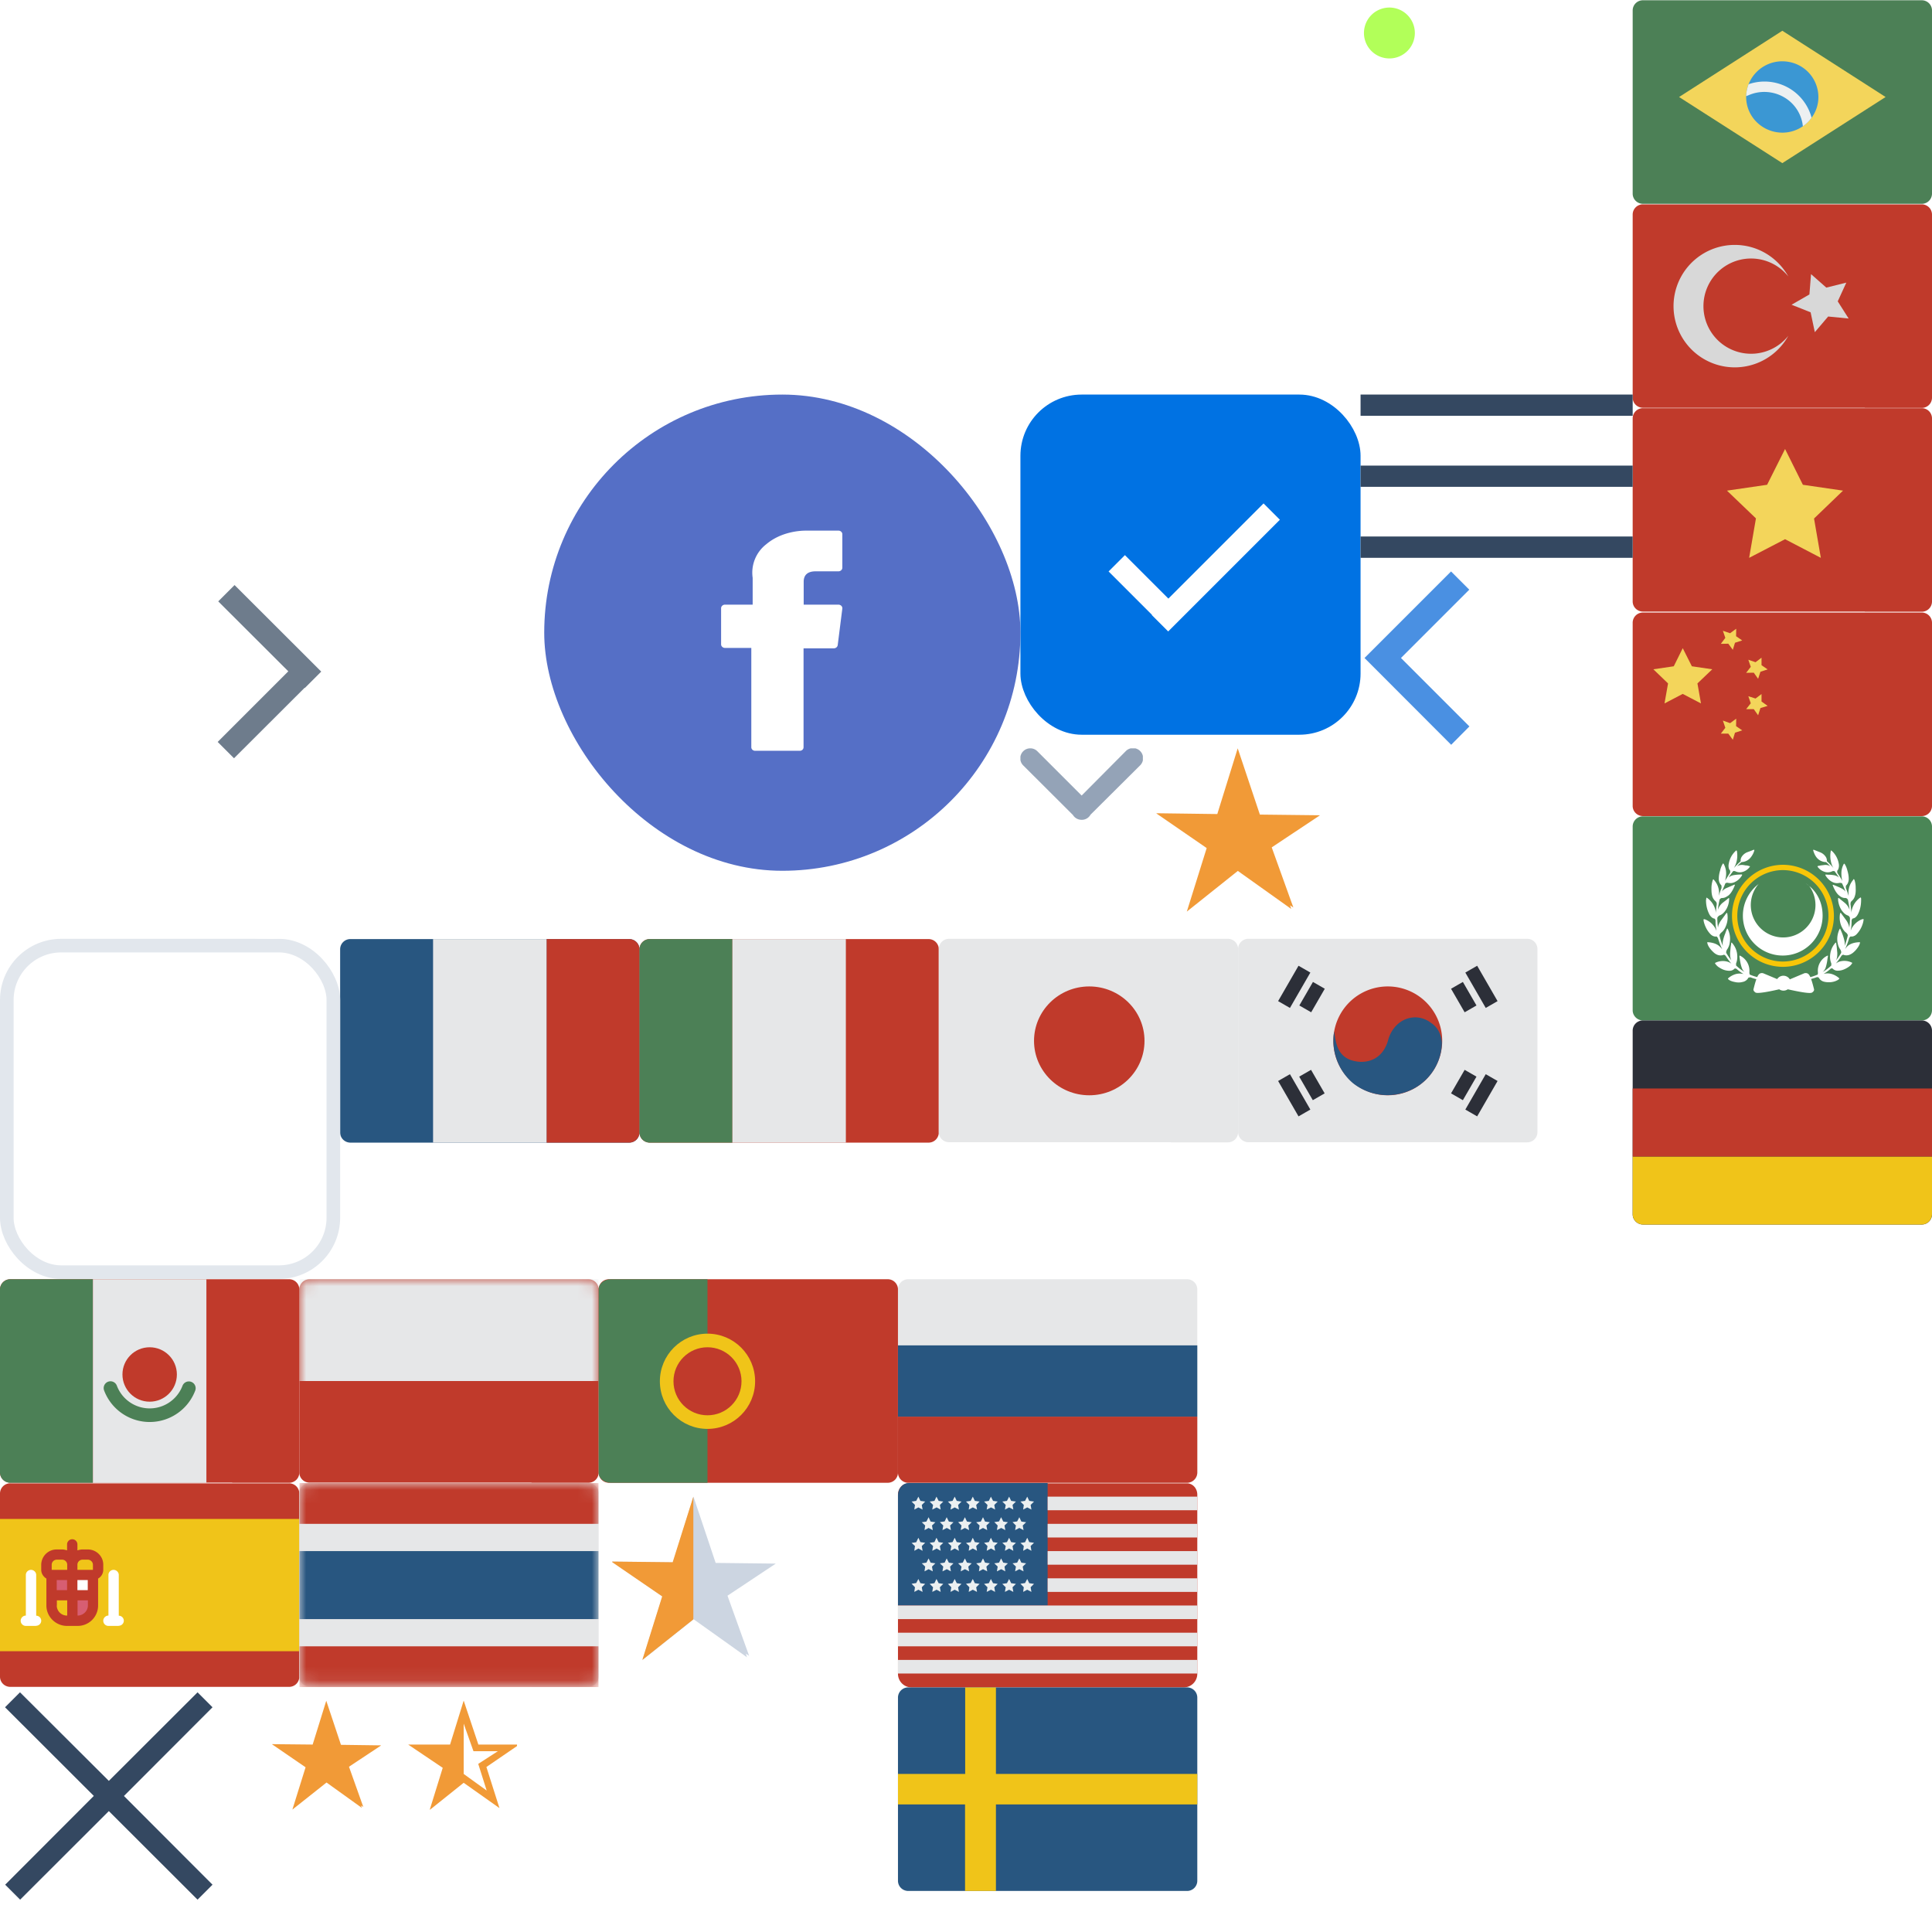 <svg xmlns="http://www.w3.org/2000/svg" xmlns:xlink="http://www.w3.org/1999/xlink" width="142" height="140" preserveAspectRatio="none"><svg id="flags--flag-ar" width="22" height="15" x="120" y="60" viewBox="0 0 22 15"><g fill="none"><path fill="#4A8656" d="M21.24 15a.75.75 0 0 0 .76-.75V.75a.75.75 0 0 0-.76-.75H.76A.75.75 0 0 0 0 .75v13.5c0 .41.34.75.76.75h20.48z"/><path fill="#F7C608" d="M11.04 11.06A3.75 3.75 0 0 1 7.3 7.31a3.75 3.75 0 0 1 3.74-3.75 3.75 3.75 0 0 1 3.75 3.75 3.75 3.75 0 0 1-3.75 3.75zm0-.39a3.36 3.36 0 0 0 3.35-3.36 3.36 3.36 0 0 0-3.35-3.36 3.36 3.36 0 0 0-3.35 3.36 3.36 3.36 0 0 0 3.35 3.36z"/><g fill="#FFF"><path d="M16.96 7.55a.03.03 0 0 0-.02 0h-.03l-.07.02a1.45 1.45 0 0 0-.82.84c.05-.26.06-.35.07-.64v-.13a.5.5 0 0 1 .07-.13.44.44 0 0 0 .23-.1.73.73 0 0 0 .17-.23c.16-.31.23-.66.23-1.03a.92.92 0 0 0 0-.1 2.09 2.09 0 0 1-.01-.06.03.03 0 0 0-.05-.02.5.5 0 0 1-.03.02 1.54 1.54 0 0 0-.63 1.12V7l-.04-.38-.01-.09c-.01-.05-.02-.1 0-.17v-.03a.35.35 0 0 1 .11-.14.72.72 0 0 0 .2-.33c.07-.21.07-.43.06-.59a1.85 1.85 0 0 0-.07-.54 1.02 1.02 0 0 0-.04-.1.03.03 0 0 0-.02-.01.03.03 0 0 0-.03 0l-.04.07a1.43 1.43 0 0 0-.33.96l.01.2a5.59 5.59 0 0 0-.2-.58.04.04 0 0 1 0-.02V5.1l.05-.05.06-.08a.72.72 0 0 0 .1-.38c0-.19-.03-.38-.1-.61a1.57 1.57 0 0 0-.18-.45.44.44 0 0 0-.03-.04l-.02-.01a.03.03 0 0 0-.03.01c-.12.22-.18.45-.18.7 0 .22.03.41.07.56a5.46 5.46 0 0 0-.35-.57h-.01a3.43 3.43 0 0 1-.02-.15V4a1 1 0 0 1 .04-.04.5.5 0 0 0 .05-.1.72.72 0 0 0 .03-.37 1.65 1.65 0 0 0-.5-.94h-.01l-.04-.04a.03.03 0 0 0-.02 0 .03.03 0 0 0-.02.02v.02a1.9 1.9 0 0 0-.01.66c.04.23.1.43.22.6a4.55 4.55 0 0 0-.5-.52.48.48 0 0 0-.09-.33.87.87 0 0 0-.38-.31l-.3-.12-.15-.06c-.05-.02-.07-.02-.08 0v.04c.06.2.14.37.24.5a.9.9 0 0 0 .68.35.04.04 0 0 1 .02 0l.1.08.22.23a.68.68 0 0 0-.4-.1l-.25.03-.07.01-.15.03c-.02 0-.06.01-.07.03a.02.02 0 0 0 0 .03.97.97 0 0 0 .47.36.76.76 0 0 0 .6-.02.2.2 0 0 1 .1-.02h.05l.03.01c.11.15.22.3.32.47a.7.7 0 0 0-.34-.17 2.11 2.11 0 0 0-.4-.04h-.04l-.12-.01h-.07a.03.03 0 0 0-.02 0 .03.03 0 0 0 0 .03.24.24 0 0 0 0 .03c.14.22.3.38.5.48a.75.75 0 0 0 .52.07.29.29 0 0 1 .07 0c.07 0 .12.02.13.04.1.2.18.4.25.6a.81.81 0 0 0-.32-.25c-.13-.07-.27-.12-.4-.18l-.18-.07a.03.03 0 0 0-.04.02c0 .02.2.56.48.77.11.1.26.18.43.18a.2.2 0 0 1 .16.06.06.06 0 0 0 .02.02l.03.04c.05.25.1.5.12.75a1.12 1.12 0 0 0-.36-.52l-.26-.21a3.72 3.72 0 0 1-.12-.1 1.07 1.07 0 0 1-.03-.02L15.14 6a.03.03 0 0 0-.04.02v.16c.04.29.13.53.27.74.1.13.23.29.43.36.05.02.1.05.13.1a.2.2 0 0 1 .04.14c0 .23-.02.45-.05.67a.92.92 0 0 0-.04-.19 1.45 1.45 0 0 0-.21-.4l-.26-.35-.1-.14a.04.04 0 0 0-.02-.01.03.03 0 0 0-.04.01 1.62 1.62 0 0 0 .1.98c.07.14.15.3.3.43.08.05.13.13.16.2v.04c-.06.27-.14.53-.24.77a.98.98 0 0 0-.01-.4 3.56 3.56 0 0 0-.18-.57l-.02-.05-.1-.23a.03.03 0 0 0-.02-.02c-.01 0-.02 0-.03.02v.02l-.02.02c-.13.3-.18.6-.14.91.04.22.09.38.18.51a.5.5 0 0 1 .1.24l-.01.06a4.3 4.3 0 0 1-.38.55c.1-.18.1-.38.1-.55L15 9.62V9.6a15.78 15.78 0 0 1-.04-.26V9.3a.03.03 0 0 0-.02-.02c-.01 0-.04 0-.06.04a1.5 1.5 0 0 0-.35.74c-.05.29-.02.53.07.75a.07.07 0 0 1 0 .02v.12a.04.04 0 0 1-.01.02c-.19.18-.4.34-.62.47a.82.82 0 0 0 .23-.37 3.62 3.62 0 0 0 .11-.53v-.02l.03-.18.01-.07a.03.03 0 0 0 0-.03.03.03 0 0 0-.03 0h-.01a1.23 1.23 0 0 0-.7 1.17.56.56 0 0 1-.01.21.03.03 0 0 1-.01.01 4 4 0 0 1-.58.2.03.03 0 0 0-.02.04l.06.08a.03.03 0 0 0 .03.01c.15-.04.3-.08.45-.14a.05.05 0 0 1 .03 0 .2.2 0 0 1 .1.02h.01a.6.6 0 0 0 .43.32 1.24 1.24 0 0 0 .3.03h.14c.18-.02.34-.06.47-.13a.44.44 0 0 0 .17-.12.03.03 0 0 0 0-.04 1.46 1.46 0 0 0-.43-.27 1.1 1.1 0 0 0-.72-.05c.19-.11.37-.24.54-.4l.11-.01a.5.5 0 0 0 .44.17c.18 0 .36-.06.54-.15.13-.07.27-.15.38-.27a.93.93 0 0 0 .06-.08l.03-.04a.03.03 0 0 0 0-.02.03.03 0 0 0 0-.02 1.25 1.25 0 0 0-.95-.08.9.9 0 0 0-.25.14c.15-.18.29-.37.42-.58v-.01a1.01 1.01 0 0 1 .04-.02l.06-.04h.04a.26.26 0 0 0 .08.03.64.64 0 0 0 .44-.06c.15-.07.26-.18.36-.28.14-.16.24-.3.3-.44a.88.88 0 0 0 .04-.14.03.03 0 0 0-.02-.03h-.01c-.06 0-.59 0-.9.3a1.59 1.59 0 0 0-.17.21c.12-.26.22-.53.3-.8v-.02l.09-.11h.15a.56.56 0 0 0 .32-.18 1.93 1.93 0 0 0 .5-1.02 1.64 1.64 0 0 1 0-.06v-.02z"/><path d="M13 11.7c.09.15.2.48.32.97.04.1-.01.2-.14.28-.12.08-.71 0-1.78-.24a.55.55 0 0 1-.63 0c-1.04.24-1.62.31-1.74.24-.13-.09-.18-.18-.14-.28.12-.5.23-.82.32-.97.09-.15.21-.21.38-.17l1.03.43a.55.55 0 0 1 .93.02l1.07-.45c.17-.04.3.02.38.17z"/><path d="M9.19 11.82a3.33 3.33 0 0 1-.58-.19.03.03 0 0 1-.01-.01.56.56 0 0 1-.02-.2 1.23 1.23 0 0 0-.69-1.18.03.03 0 0 0-.04 0 .03.03 0 0 0 0 .02v.08l.03.18v.02c.03.17.06.35.12.53.04.15.12.28.23.37a3.32 3.32 0 0 1-.62-.47.04.04 0 0 1-.01-.02v-.14c.09-.22.11-.46.07-.75a1.5 1.5 0 0 0-.35-.74c-.02-.03-.04-.04-.06-.04a.03.03 0 0 0-.02.02v.05a15.86 15.86 0 0 1-.04.26l-.04.43c0 .17 0 .37.1.55a4.3 4.3 0 0 1-.38-.55l-.01-.06a.5.5 0 0 1 .1-.24 1.18 1.18 0 0 0 .17-.5c.05-.31 0-.62-.13-.92L7 8.29l-.01-.01a.03.03 0 0 0-.06 0l-.1.24-.01.05c-.07.16-.14.36-.18.56a.98.98 0 0 0-.01.4 5.08 5.08 0 0 1-.25-.77v-.03a.48.48 0 0 1 .16-.21 1.06 1.06 0 0 0 .3-.43 1.62 1.62 0 0 0 .11-.97.03.03 0 0 0-.02-.02.03.03 0 0 0-.02 0 .04.04 0 0 0-.02.01l-.1.13v.01l-.26.35a1.45 1.45 0 0 0-.22.4.92.92 0 0 0-.04.19 5.92 5.92 0 0 1-.05-.67c0-.05 0-.1.05-.14a.27.27 0 0 1 .12-.1c.2-.07.34-.23.43-.36a1.53 1.53 0 0 0 .27-.84v-.06A.03.03 0 0 0 7.06 6l-.02.02-.03.02-.12.1-.26.2a1.12 1.12 0 0 0-.37.53 5.77 5.77 0 0 1 .13-.75c0-.03.01-.04.03-.04a.06.06 0 0 0 .02-.02c.04-.05.1-.06.15-.06.18 0 .32-.1.44-.18.28-.21.48-.75.48-.77a.03.03 0 0 0-.04-.03l-.18.08-.4.17a.81.81 0 0 0-.33.26l.25-.6a.2.2 0 0 1 .14-.05.29.29 0 0 1 .07.01.75.75 0 0 0 .52-.08c.2-.1.36-.25.5-.48a.23.23 0 0 0 0-.02.03.03 0 0 0 0-.03.03.03 0 0 0-.03-.01h-.06l-.13.01h-.04c-.13.01-.26.02-.4.05a.7.7 0 0 0-.33.17 5.02 5.02 0 0 1 .34-.48.26.26 0 0 1 .06 0c.04 0 .07 0 .1.02a.76.76 0 0 0 .6.02.97.97 0 0 0 .47-.37.02.02 0 0 0 0-.02 3.97 3.97 0 0 0-.22-.06 8.95 8.95 0 0 1-.08 0 2.45 2.45 0 0 0-.25-.04.68.68 0 0 0-.4.1 4.02 4.02 0 0 1 .32-.3.04.04 0 0 1 .02-.01.9.9 0 0 0 .68-.36c.1-.13.19-.28.25-.49v-.05c-.02-.01-.04 0-.09.01l-.14.06-.3.11a.87.87 0 0 0-.39.32.48.48 0 0 0-.08.34 4.56 4.56 0 0 0-.5.5c.1-.17.18-.36.22-.59a1.9 1.9 0 0 0 0-.66l-.01-.02a.03.03 0 0 0-.02-.02.03.03 0 0 0-.03 0 2.15 2.15 0 0 1-.03.03l-.01.01a1.65 1.65 0 0 0-.5.94.72.72 0 0 0 .02.37.5.5 0 0 0 .06.1.4.4 0 0 1 .03.04v.01l-.01.15h-.01l-.36.57c.04-.14.08-.33.08-.54a1.45 1.45 0 0 0-.19-.71l-.02-.01a.03.03 0 0 0-.03 0 1.57 1.57 0 0 0-.2.5c-.07.23-.1.42-.1.6a.65.65 0 0 0 .16.47l.04.05v.16a.04.04 0 0 1 0 .02 5.6 5.6 0 0 0-.2.57l.02-.2A1.43 1.43 0 0 0 6 4.7l-.05-.06a.03.03 0 0 0-.02-.01.03.03 0 0 0-.03.02 2.44 2.44 0 0 1-.03.09 1.85 1.85 0 0 0-.08.54c0 .16 0 .38.06.59.06.2.18.31.2.33.06.05.1.1.11.14a.85.85 0 0 0 .01.03c.02.06 0 .11 0 .17a.7.7 0 0 0-.02.1 27.57 27.57 0 0 1-.03.37v.11a1.53 1.53 0 0 0-.67-1.14.03.03 0 0 0-.04.02 2.37 2.37 0 0 1 0 .05l-.02.11c0 .37.08.71.24 1.03.04.08.1.16.17.22a.44.44 0 0 0 .22.11h.01l.02.03a.5.5 0 0 1 .04.1v.13c.01.28.03.38.07.64a1.45 1.45 0 0 0-.82-.84l-.06-.02a2.51 2.51 0 0 1-.03 0 .03.03 0 0 0-.04.02v.06l.02.12c.1.37.26.66.49.9.1.1.2.15.31.17a.58.58 0 0 0 .13 0h.02l.09.12v.01c.09.28.19.55.31.81a1.59 1.59 0 0 0-.18-.2c-.3-.3-.83-.32-.9-.32a.03.03 0 0 0-.02.04l.01.04.03.1c.06.14.15.28.3.44.1.1.2.21.35.28a.64.64 0 0 0 .45.05.26.26 0 0 0 .08-.03h.03a.67.67 0 0 0 .1.07 4.48 4.48 0 0 0 .43.59.9.9 0 0 0-.26-.14 1.25 1.25 0 0 0-.94.08.03.03 0 0 0 0 .04l.02.04.07.08c.1.12.24.2.37.27a1.27 1.27 0 0 0 .58.15.5.5 0 0 0 .4-.17.8.8 0 0 1 .12.02c.17.15.35.28.53.39a1.1 1.1 0 0 0-.71.05c-.15.06-.3.15-.43.27a.03.03 0 0 0 0 .04.44.44 0 0 0 .16.12c.14.07.3.1.47.13a1.55 1.55 0 0 0 .3 0l.14-.03a.6.6 0 0 0 .43-.32.04.04 0 0 1 .02 0 .94.94 0 0 1 .1-.02.06.06 0 0 1 .03 0 3.3 3.3 0 0 0 .45.14l.03-.01a.46.46 0 0 1 .05-.08.03.03 0 0 0-.01-.05z"/></g><path fill="#FFF" d="M12.98 5.12a2.94 2.94 0 0 0-.26-.2m-3.39 0a2.94 2.94 0 0 0-.1.08 2.38 2.38 0 0 0 1.83 3.9 2.38 2.38 0 0 0 1.92-3.78c.63.52.98 1.28.98 2.18a2.93 2.93 0 0 1-2.92 2.93A2.93 2.93 0 0 1 8.1 7.3c0-.93.44-1.77 1.12-2.3"/></g></svg><svg id="flags--flag-br" width="22" height="15" x="120" viewBox="0 0 22 15"><g fill="none"><path fill="#4C8056" d="M17.07 14.98h4.17a.75.75 0 0 0 .76-.75V.77a.75.75 0 0 0-.76-.75H.76A.75.75 0 0 0 0 .77v13.46c0 .42.34.75.76.75h16.3z"/><path fill="#F3D55B" d="M3.41 7.13 11 11.99l7.59-4.86L11 2.26z"/><path fill="#3B97D3" d="M13.65 7.13a2.54 2.54 0 0 1-.5 1.52A2.65 2.65 0 0 1 11 9.75a2.7 2.7 0 0 1-1.88-.77 2.6 2.6 0 0 1-.78-1.85v-.06c.01-.3.07-.6.18-.88a2.66 2.66 0 0 1 2.96-1.64 2.63 2.63 0 0 1 2.17 2.58z"/><path fill="#ECF0F1" d="M13.15 8.65a2.53 2.53 0 0 1-.64.63l-.03-.21a2.8 2.8 0 0 0-1.46-1.98 2.88 2.88 0 0 0-2.48-.1l-.2.08c.01-.3.07-.6.18-.88a3.58 3.58 0 0 1 4.63 2.46z"/></g></svg><svg id="flags--flag-de" width="22" height="15" x="120" y="75" viewBox="0 0 22 15"><g fill="none"><path fill="#2C2F38" d="M17.07 15h4.17a.75.75 0 0 0 .76-.75V.75a.75.75 0 0 0-.76-.75H.76A.75.75 0 0 0 0 .75v13.5c0 .41.34.75.76.75h16.3z"/><path fill="#F0C419" d="M22 10v4.23a.77.77 0 0 1-.76.77H.76a.77.77 0 0 1-.76-.77V10h22z"/><path fill="#C03A2B" d="M0 5h22v5H0z"/></g></svg><svg id="flags--flag-en" width="22" height="15" x="66" y="109" viewBox="0 0 22 15"><g fill="none"><path fill="#C03A2B" d="M22 .85v13.17a1 1 0 0 1-1 1H1a1 1 0 0 1-1-1V.85C0 .4.34.02.76.02h20.48c.42 0 .76.37.76.83z"/><path fill="#285680" d="M.79 0H11v9H0V.9C0 .4.35 0 .79 0z"/><path fill="#ECF0F1" d="m1.5 1 .15.31.35.05-.25.25.06.34-.31-.16-.3.16.05-.34L1 1.36l.34-.05zm1.33 0 .16.31.34.05-.25.25.06.34-.3-.16-.32.16.06-.34-.25-.25.35-.05zm1.34 0 .15.31.35.05-.25.25.06.34-.31-.16-.31.16.06-.34-.25-.25.34-.05zM5.5 1l.15.31.35.05-.25.25.06.34-.31-.16-.3.16.05-.34L5 1.36l.34-.05zm1.33 0 .16.31.34.05-.25.25.06.34-.3-.16-.32.16.06-.34-.25-.25.35-.05zm1.34 0 .15.31.35.05-.25.25.06.34-.31-.16-.31.16.06-.34-.25-.25.34-.05zM9.5 1l.15.31.35.05-.25.25.06.34-.31-.16-.3.16.05-.34L9 1.36l.34-.05zM2.25 2.51l.15.32.35.05-.25.24.06.34-.31-.16-.3.16.05-.34-.25-.24.34-.05zm1.33 0 .16.32.34.05-.25.24.06.34-.3-.16-.32.16.06-.34-.25-.25.35-.05zm1.34 0 .15.32.35.05-.25.24.06.34-.31-.16-.31.16.06-.34-.25-.25.34-.05zm1.33 0 .15.32.35.05-.25.24.06.34-.31-.16-.3.16.05-.34-.25-.24.34-.05zm1.33 0 .16.32.34.05-.25.24.06.34-.3-.16-.32.16.06-.34-.25-.25.35-.05zm1.34 0 .15.32.35.05-.25.24.06.34-.31-.16-.31.16.06-.34-.25-.25.34-.05zM1.5 4.02l.15.32.35.05-.25.24.06.35-.31-.17-.3.17.05-.35L1 4.4l.34-.05zm1.33 0 .16.32.34.05-.25.24.06.35-.3-.17-.32.17.06-.35-.25-.24.35-.05zm1.34 0 .15.32.35.05-.25.24.06.35-.31-.17-.31.17.06-.35-.25-.24.34-.05zm1.33 0 .15.32.35.05-.25.24.06.35-.31-.17-.3.17.05-.35L5 4.4l.34-.05zm1.33 0 .16.32.34.05-.25.24.06.35-.3-.17-.32.17.06-.35-.25-.24.35-.05zm1.34 0 .15.32.35.05-.25.24.06.35-.31-.17-.31.17.06-.35-.25-.24.34-.05zm1.33 0 .15.32.35.05-.25.24.06.35-.31-.17-.3.17.05-.35L9 4.4l.34-.05zm-8 3.03.15.31.35.05-.25.25.06.34-.31-.16-.3.16.05-.34L1 7.4l.34-.05zm1.33 0 .16.31.34.05-.25.25.06.34-.3-.16-.32.16.06-.34-.25-.25.35-.05zm1.34 0 .15.31.35.05-.25.25.06.34-.31-.16-.31.16.06-.34-.25-.25.34-.05zm1.33 0 .15.31.35.05-.25.25.06.34-.31-.16-.3.16.05-.34L5 7.4l.34-.05zm1.33 0 .16.31.34.05-.25.25.06.34-.3-.16-.32.16.06-.34-.25-.25.35-.05zm1.34 0 .15.31.35.05-.25.25.06.34-.31-.16-.31.16.06-.34-.25-.25.34-.05zm1.33 0 .15.31.35.05-.25.25.06.34-.31-.16-.3.16.05-.34L9 7.4l.34-.05zM2.25 5.54l.15.31.35.05-.25.24.06.35-.31-.16-.3.16.05-.35-.25-.24.34-.05zm1.33 0 .16.31.34.05-.25.24.06.35-.3-.16-.32.16.06-.35-.25-.24.35-.05zm1.34 0 .15.31.35.05-.25.24.06.35-.31-.16-.31.16.06-.35-.25-.24.34-.05zm1.33 0 .15.31.35.05-.25.24.06.35-.31-.16-.3.16.05-.35-.25-.24.34-.05zm1.33 0 .16.31.34.05-.25.24.06.35-.3-.16-.32.16.06-.35-.25-.24.35-.05zm1.34 0 .15.31.35.05-.25.24.06.35-.31-.16-.31.16.06-.35-.25-.24.34-.05z"/><path fill="#E6E7E8" d="M11 2h11V1H11zm0 1h11v1H11zm0 2h11v1H11zm0 2h11v1H11zM0 9h22v1H0zm0 2h22v1H0zm0 2h22v1H0z"/></g></svg><svg id="flags--flag-es" width="22" height="15" y="109" viewBox="0 0 22 15"><g fill="none"><path fill="#C03A2B" d="M17.07 14.98h4.17a.75.75 0 0 0 .76-.75V.77a.75.75 0 0 0-.76-.75H.76A.75.75 0 0 0 0 .77v13.46c0 .42.34.75.76.75h16.3z"/><path fill="#F0C419" d="M14.81 12.36H22V2.64H0v9.72h7.19z"/><path fill="#FFF" d="M5.31 6.75h1.52v1.5H5.3z"/><path fill="#D75E72" d="M3.8 6.75h1.5v1.5H3.79z"/><path fill="#F0C419" d="M6.83 8.25V9c0 .3-.12.58-.33.79-.22.21-.5.33-.81.33h-.76c-.3 0-.6-.12-.8-.33a1.11 1.11 0 0 1-.34-.8v-.74h3.04z"/><path fill="#D75E72" d="M6.83 8.25V9c0 .62-.26 1.12-.57 1.12H5.3V8.25h1.52z"/><path fill="#F0C419" d="M5.31 6v.75H3.79a.38.38 0 0 1-.38-.37V6a.76.76 0 0 1 .76-.74h.38a.76.76 0 0 1 .76.74zm1.9 0v.38c0 .2-.17.37-.38.37H5.3V6a.76.76 0 0 1 .76-.74h.38A.76.76 0 0 1 7.2 6z"/><path fill="#FFF" d="M2.65 10.5H1.9a.38.38 0 0 1-.38-.38c0-.2.17-.38.38-.38V6.75c0-.2.17-.37.38-.37.2 0 .38.17.38.37v3c.2 0 .37.16.37.37 0 .2-.17.37-.38.37zm6.07 0h-.75a.38.38 0 0 1-.38-.38c0-.2.17-.38.38-.38V6.75c0-.2.17-.37.38-.37.2 0 .38.17.38.37v3c.2 0 .37.16.37.37 0 .2-.17.37-.38.37z"/><path fill="#C03A2B" d="M6.45 4.88h-.38c-.13 0-.26.03-.38.07v-.44a.38.38 0 0 0-.38-.38.38.38 0 0 0-.38.38v.44a1.14 1.14 0 0 0-.38-.07h-.38c-.63 0-1.13.5-1.14 1.12v.38c0 .26.15.5.38.64V9c0 .82.68 1.5 1.52 1.5h.76A1.5 1.5 0 0 0 7.21 9V7.02a.74.74 0 0 0 .38-.64V6c0-.62-.51-1.12-1.14-1.12zm-.38.75h.38c.2 0 .38.17.38.37v.38H5.69V6c0-.2.17-.37.38-.37zm.38 2.24h-.76v-.74h.76v.74zm-1.52 0h-.76v-.74h.76v.74zM3.8 6c0-.2.17-.37.38-.37h.38c.21 0 .38.17.38.37v.38H3.8V6zm.38 3v-.38h.76v1.12A.75.75 0 0 1 4.17 9zm1.52.74V8.62h.76V9c0 .4-.34.74-.76.74z"/></g></svg><svg id="flags--flag-fr" width="22" height="15" x="25" y="69" viewBox="0 0 22 15"><g fill="none"><path fill="#285680" d="M17.07 14.98h4.17a.75.75 0 0 0 .76-.75V.77a.75.75 0 0 0-.76-.75H.76A.75.75 0 0 0 0 .77v13.46c0 .42.34.75.76.75h16.3z"/><path fill="#C03A2B" d="M22 .77v13.46a.76.76 0 0 1-.76.75h-6.07V.02h6.07a.76.76 0 0 1 .76.75z"/><path fill="#E6E7E8" d="M6.83.02h8.34v14.96H6.83z"/></g></svg><svg id="flags--flag-it" width="22" height="15" x="47" y="69" viewBox="0 0 22 15"><g fill="none"><path fill="#C03A2B" d="M17.07 14.98h4.17a.75.75 0 0 0 .76-.75V.77a.75.75 0 0 0-.76-.75H.76A.75.75 0 0 0 0 .77v13.46c0 .42.34.75.76.75h16.3z"/><path fill="#4C8056" d="M6.83.02v14.96H.76a.76.76 0 0 1-.76-.75V.77A.76.76 0 0 1 .76.02h6.07z"/><path fill="#E6E7E8" d="M6.83.02h8.34v14.96H6.83z"/></g></svg><svg id="flags--flag-jp" width="22" height="15" x="69" y="69" viewBox="0 0 22 15"><g fill="none"><path fill="#E6E7E8" d="M17.07 14.96h4.17a.75.75 0 0 0 .76-.75V.75a.75.75 0 0 0-.76-.75H.76A.75.75 0 0 0 0 .75V14.2c0 .42.34.75.76.75h16.3z"/><ellipse cx="11.06" cy="7.5" fill="#C03A2B" rx="4.06" ry="4"/></g></svg><svg id="flags--flag-ko" width="22" height="15" x="91" y="69" viewBox="0 0 22 15"><g fill="none" fill-rule="evenodd"><path fill="#E6E7E8" fill-rule="nonzero" d="M17.07 14.96h4.17a.75.75 0 0 0 .76-.75V.75a.75.75 0 0 0-.76-.75H.76A.75.75 0 0 0 0 .75V14.2c0 .42.34.75.76.75h16.3z"/><path fill="#C03A2B" d="M15 7.5a4 4 0 0 0-8 0 4 4 0 1 0 8 0h-4 4z"/><path fill="#285680" d="M7.06 6.8c.13 1 .3 2.12 1.88 2.24.58.03 1.73-.14 2.12-1.72.51-1.52 2.06-1.96 3.12-1.14.6.39.76 1 .8 1.46a3.92 3.92 0 0 1-2 3.33 4.1 4.1 0 0 1-4.55-.37 4.12 4.12 0 0 1-1.37-3.8z"/><path fill="#2C2F38" d="m4.44 1.98.87.5-1.5 2.6-.87-.5zM5.5 3.17l.87.5-1 1.73-.87-.5zm12.07-1.19-.87.5 1.5 2.6.87-.5zm-1.05 1.19-.87.5 1 1.73.87-.5zM4.44 13.05l.87-.5-1.5-2.6-.87.5zm1.05-1.19.87-.5-1-1.73-.87.5zm12.08 1.19-.87-.5 1.5-2.6.87.5zm-1.05-1.19-.87-.5 1-1.73.87.5z"/></g></svg><svg id="flags--flag-mx" width="22" height="15" y="94" viewBox="0 0 22 15"><g fill="none" fill-rule="evenodd" transform="translate(0 .02)"><path fill="#C03A2B" fill-rule="nonzero" d="M17.07 14.96h4.17a.75.75 0 0 0 .76-.75V.75a.75.75 0 0 0-.76-.75H.76A.75.75 0 0 0 0 .75V14.2c0 .42.34.75.76.75h16.3z"/><path fill="#4C8056" fill-rule="nonzero" d="M6.83 0v14.96H.76a.76.76 0 0 1-.76-.75V.75A.76.76 0 0 1 .76 0h6.07z"/><path fill="#E6E7E8" fill-rule="nonzero" d="M6.83 0h8.34v14.96H6.83z"/><circle cx="11" cy="7" r="2" fill="#C03A2B"/><path stroke="#4C8056" stroke-linecap="round" d="M8.12 8a3.08 3.08 0 0 0 5.76.01"/></g></svg><svg id="flags--flag-pl" width="22" height="15" x="22" y="94" viewBox="0 0 22 15"><defs><path id="a" d="M17.07 14.96h4.17a.75.75 0 0 0 .76-.75V.75a.75.75 0 0 0-.76-.75H.76A.75.75 0 0 0 0 .75V14.2c0 .42.34.75.76.75h16.3z"/></defs><g fill="none" fill-rule="evenodd" transform="translate(0 .02)"><mask id="b" fill="#fff"><use xlink:href="#a"/></mask><use xlink:href="#a" fill="#C03A2B" fill-rule="nonzero"/><path fill="#E6E7E8" fill-rule="nonzero" d="M-.83-.52h24v8h-24z" mask="url(#b)"/></g></svg><svg id="flags--flag-pt" width="22" height="15" x="44" y="94" viewBox="0 0 22 15"><g fill="none" fill-rule="evenodd"><path fill="#C03A2B" fill-rule="nonzero" d="M21.24 14.98a.75.75 0 0 0 .76-.75V.77a.75.75 0 0 0-.76-.75H.76A.75.75 0 0 0 0 .77v13.46c0 .42.34.75.76.75h20.48z"/><path fill="#4C8056" fill-rule="nonzero" d="M8 .02v14.96H.89c-.5 0-.89-.33-.89-.75V.77C0 .35.4.02.89.02H8z"/><g transform="translate(4.5 4.02)"><circle cx="3.5" cy="3.5" r="3.5" fill="#F0C419"/><circle cx="3.5" cy="3.5" r="2.5" fill="#C03A2B"/></g></g></svg><svg id="flags--flag-ru" width="22" height="15" x="66" y="94" viewBox="0 0 22 15"><g fill="none"><path fill="#E6E7E8" d="M17.07 14.98h4.17a.75.75 0 0 0 .76-.75V.77a.75.75 0 0 0-.76-.75H.76A.75.75 0 0 0 0 .77v13.46c0 .42.34.75.76.75h16.3z"/><path fill="#C03A2B" d="M22 10.12v4.11a.76.76 0 0 1-.76.75H.76a.76.76 0 0 1-.76-.75v-4.11h22z"/><path fill="#285680" d="M0 4.88h22v5.24H0z"/></g></svg><svg id="flags--flag-sw" width="22" height="15" x="66" y="124" viewBox="0 0 22 15"><g fill="none"><path fill="#285680" d="M21.24 14.98a.75.75 0 0 0 .76-.75V.77a.75.75 0 0 0-.76-.75H.76A.75.75 0 0 0 0 .77v13.46c0 .42.34.75.76.75h20.48z"/><path fill="#F0C419" d="M7.2 14.98V8.62H22V6.38H7.2V.02H4.94v6.36H0v2.24h4.93v6.36z"/></g></svg><svg id="flags--flag-th" width="22" height="15" x="22" y="109" viewBox="0 0 22 15"><defs><path id="a" d="M17.07 14.96h4.17a.75.75 0 0 0 .76-.75V.75a.75.75 0 0 0-.76-.75H.76A.75.75 0 0 0 0 .75V14.2c0 .42.34.75.76.75h16.3z"/></defs><g fill="none" fill-rule="evenodd"><mask id="b" fill="#fff"><use xlink:href="#a"/></mask><use xlink:href="#a" fill="#E6E7E8" fill-rule="nonzero"/><path fill="#285680" d="M0 5h22v5H0z" mask="url(#b)"/><path fill="#C03A2B" d="M0 0h22v3H0zm0 12h22v3H0z" mask="url(#b)"/></g></svg><svg id="flags--flag-tr" width="22" height="15" x="120" y="15" viewBox="0 0 22 15"><defs><path id="a" d="M17.07 14.96h4.17a.75.75 0 0 0 .76-.75V.75a.75.75 0 0 0-.76-.75H.76A.75.75 0 0 0 0 .75V14.2c0 .42.34.75.76.75h16.3z"/></defs><g fill="none" fill-rule="evenodd" transform="translate(0 .02)"><mask id="b" fill="#fff"><use xlink:href="#a"/></mask><use xlink:href="#a" fill="#C03A2B" fill-rule="nonzero"/><path fill="#D8D8D8" d="M7.5 2.98c1.7 0 3.17.94 3.94 2.32a3.5 3.5 0 1 0 0 4.36A4.5 4.5 0 1 1 7.5 2.98z" mask="url(#b)"/><path fill="#D8D8D8" fill-rule="nonzero" d="m13.87 4.98.67 1.34 1.5.21-1.1 1.04.27 1.47-1.34-.7-1.34.7.26-1.47-1.09-1.04 1.5-.21z" mask="url(#b)" transform="rotate(-22 13.87 7.01)"/></g></svg><svg id="flags--flag-vi" width="22" height="15" x="120" y="30" viewBox="0 0 22 15"><g fill="none"><path fill="#C03A2B" d="M17.07 14.96h4.17a.75.75 0 0 0 .76-.75V.75a.75.75 0 0 0-.76-.75H.76A.75.75 0 0 0 0 .75V14.2c0 .42.34.75.76.75h16.3z"/><path fill="#F3D55B" d="m11.2 3 1.31 2.63 2.95.43-2.13 2.05.5 2.89-2.63-1.37L8.56 11l.5-2.9-2.13-2.04 2.95-.43z"/></g></svg><svg id="flags--flag-zh" width="22" height="15" x="120" y="45" viewBox="0 0 22 15"><g fill="none"><path fill="#C03A2B" d="M17.07 14.98h4.17a.75.75 0 0 0 .76-.75V.77a.75.75 0 0 0-.76-.75H.76A.75.75 0 0 0 0 .77v13.46c0 .42.34.75.76.75h16.3z"/><path fill="#F3D55B" d="m3.68 2.64.67 1.33 1.5.22-1.09 1.04.26 1.47L3.68 6l-1.34.7.26-1.47-1.08-1.04 1.5-.22zm2.95-1.28.53.18.45-.33-.01.55.45.31-.53.17-.16.52-.33-.45-.55.01.33-.44zm0 6.6.53.19.45-.33-.01.55.45.31-.53.17-.16.52-.33-.45h-.55l.33-.43zM8.5 3.49l.53.18.44-.33v.55l.45.31-.53.17-.17.52-.32-.45-.56.01.34-.44zm0 2.68.53.17.44-.33v.55l.45.32-.53.16-.17.53-.32-.45h-.56l.34-.43z"/></g></svg><svg id="icons--icon-checkbox-checked" width="25" height="25" x="75" y="29" viewBox="0 0 25 25"><g fill="none"><rect width="24" height="24" x=".5" y=".5" fill="#0072e3" stroke="#0072e3" rx="4"/><path fill="#FFF" d="M10.88 14.99 17.87 8l1.2 1.2-8.21 8.21-1.2-1.2.01-.02L6.48 13l1.2-1.2 3.2 3.2z"/></g></svg><svg id="icons--icon-checkbox-unchecked" width="25" height="25" y="69" viewBox="0 0 25 25"><rect width="24" height="24" x=".5" y=".5" fill="none" stroke="#E2E7ED" rx="4"/></svg><svg id="icons--icon-close" width="16" height="16" y="124" viewBox="0 0 16 16"><path fill="#344861" fill-rule="evenodd" d="M6.9 8 .37 1.48l1.1-1.1L8 6.89 14.52.38l1.1 1.1L9.11 8l6.51 6.52-1.1 1.1L8 9.11l-6.52 6.51-1.1-1.1L6.89 8z"/></svg><svg xmlns="http://www.w3.org/2000/svg" id="icons--icon-dropdown" width="9" height="6" x="75" y="55" viewBox="0 0 9 6"><path fill="#94A3B7" fill-rule="evenodd" d="M4.5 3.47 7.75.2A.73.73 0 1 1 8.8 1.25L5.15 4.88a.73.73 0 0 1-.72.37.73.73 0 0 1-.57-.35L.2 1.25A.73.73 0 1 1 1.25.22L4.5 3.47z"/></svg><svg xmlns="http://www.w3.org/2000/svg" id="icons--icon-facebook" width="35" height="35" x="40" y="29" viewBox="0 0 35 35"><g fill="none" fill-rule="evenodd"><rect width="35" height="35" fill="#556FC6" rx="17.5"/><path fill="#FFF" fill-rule="nonzero" d="M13.28 18.62h1.94v7.3c0 .14.12.26.28.26h3.28c.16 0 .28-.11.28-.26v-7.27h2.23c.14 0 .26-.1.28-.23l.34-2.69a.25.25 0 0 0-.07-.2.3.3 0 0 0-.21-.09h-2.56v-1.68c0-.51.3-.77.88-.77h1.68c.15 0 .28-.12.28-.26v-2.47c0-.14-.13-.26-.28-.26h-2.41c-.4 0-1.8.07-2.9 1a2.64 2.64 0 0 0-1 2.47v1.97h-2.04c-.15 0-.28.12-.28.26v2.66c0 .14.13.26.28.26z"/></g></svg><svg id="icons--icon-menu" width="20" height="12" x="100" y="29" viewBox="0 0 20 12"><path fill="#344861" fill-rule="evenodd" d="M0 0h20v1.56H0V0zm0 5.22h20v1.56H0V5.22zm0 5.21h20V12H0v-1.56z"/></svg><svg xmlns="http://www.w3.org/2000/svg" id="icons--icon-paginator-nav" width="40" height="40" y="29" viewBox="0 0 40 40"><g fill="none" fill-rule="evenodd"><circle cx="20" cy="20" r="20" fill="#FFF"/><path fill="#6E7C8C" d="m22.39 21.55-5.19 5.18-1.2-1.2 5.19-5.19-5.15-5.14 1.2-1.2 6.37 6.36-1.2 1.2-.02-.01z"/></g></svg><svg xmlns="http://www.w3.org/2000/svg" id="icons--icon-post-nav" width="8" height="13" x="100" y="42" viewBox="0 0 8 13"><path fill="#4A90E2" fill-rule="evenodd" d="m.3 6.37 6.36 6.37L8 11.39 2.97 6.36l5.02-5.02L6.65 0 .29 6.36v.01z"/></svg><svg xmlns="http://www.w3.org/2000/svg" id="icons--icon-star" width="12" height="12" x="85" y="55" viewBox="0 0 12 12"><g fill="none" fill-rule="evenodd"><path d="M-984-157H216v2196H-984z"/><path fill="#F19A37" d="M3.69 7.33-.03 4.77l4.5.06L5.97 0 7.6 4.87l4.42.05-3.55 2.36 1.59 4.42-.24-.16.07.23.02.04-3.93-2.8L2.23 12l1.46-4.67z"/></g></svg><svg id="icons--icon-star-half" width="12" height="12" x="45" y="110" viewBox="0 0 12 12"><g fill="none" fill-rule="evenodd"><path fill="#CCD5E1" d="M3.69 7.33-.03 4.77l4.5.06L5.97 0 7.6 4.87l4.42.05-3.55 2.36 1.59 4.42-.24-.16.07.23.02.04-3.93-2.8L2.23 12l1.46-4.67z"/><path fill="#F19A37" d="m2.21 12 1.46-4.67-3.74-2.56 4.51.05L5.96 0v9.02z"/></g></svg><svg xmlns="http://www.w3.org/2000/svg" id="icons--logo-easybrain" width="120" height="29" viewBox="0 0 120 29"><g fill="none" fill-rule="evenodd"><path fill="#FFF" d="M13.2 22.54H.25V1.07H13.2v1.85H2.27v7.72h10.38v1.81H2.27v8.24H13.2v1.85m2.35-4.46c0-2.74 2.06-4.33 5.9-4.6l4.92-.33v-1.37c0-2.33-1.47-3.69-4.06-3.69-2.23 0-3.8 1.15-4.15 3.05h-1.9c.17-2.8 2.7-4.8 6.06-4.8 3.68 0 6.01 2.05 6.01 5.28v10.92h-1.87v-3.07h-.05c-.86 1.95-3.03 3.25-5.49 3.25-3.2 0-5.37-1.88-5.37-4.65zm10.82-1.57v-1.77l-4.69.33c-2.69.18-4.12 1.22-4.12 3.02 0 1.73 1.52 2.9 3.75 2.9 2.87 0 5.06-1.95 5.06-4.48zm10.5-10.17c3.25 0 5.6 1.93 5.76 4.68h-1.89C40.54 9.21 39.07 8 36.81 8c-2.14 0-3.75 1.1-3.75 2.73 0 1.3.96 2.06 3 2.57l2.45.6c3.21.8 4.43 1.96 4.43 4.24 0 2.7-2.57 4.58-6.17 4.58-3.44 0-5.9-1.97-6.13-4.69h2c.23 1.83 1.82 3.04 4.25 3.04 2.4 0 4.06-1.1 4.06-2.8 0-1.35-.82-2.1-3-2.63l-2.7-.69c-2.77-.7-4.13-2-4.13-4.12 0-2.65 2.45-4.5 5.75-4.5M45.57 28v-1.68c.24.06.63.1.96.1 1.46 0 2.26-.76 2.97-2.78l.36-1-6.02-16.12h2.1l4.92 14.03h.04l4.93-14.03h2.08l-6.25 16.8c-1.4 3.76-2.51 4.8-5.12 4.8a4.82 4.82 0 0 1-.98-.12M62 19.15h-.04v3.39h-1.88V.14h1.96V9.8h.05a5.76 5.76 0 0 1 5.5-3.46c4.02 0 6.77 3.29 6.77 8.18 0 4.91-2.75 8.2-6.8 8.2A5.8 5.8 0 0 1 62 19.15zm.03-4.62c0 3.78 2.13 6.42 5.2 6.42 3.07 0 5.12-2.56 5.12-6.43 0-3.85-2.05-6.43-5.11-6.43-3.08 0-5.21 2.65-5.21 6.45zm14.73-8.01h1.84v2.84h.06a4.02 4.02 0 0 1 4.07-3.02c.41 0 .93.09 1.18.16v1.96c-.25-.11-.9-.23-1.45-.23-2.28 0-3.74 1.78-3.74 4.37v9.94h-1.96V6.52m8.08 11.55c0-2.73 2.05-4.32 5.89-4.6l4.92-.32v-1.37c0-2.33-1.47-3.69-4.06-3.69-2.23 0-3.8 1.15-4.15 3.05h-1.89c.17-2.8 2.7-4.8 6.06-4.8 3.67 0 6 2.05 6 5.28v10.92h-1.87v-3.07h-.04c-.86 1.95-3.04 3.25-5.5 3.25-3.19 0-5.36-1.88-5.36-4.65zm10.81-1.56v-1.77l-4.68.33c-2.7.18-4.12 1.22-4.12 3.02 0 1.73 1.51 2.9 3.75 2.9 2.87 0 5.05-1.95 5.05-4.48zm5.57 6.03h1.96V6.52h-1.96zm5.65-16.02h1.84V9.5h.06c.9-2 2.8-3.17 5.39-3.17 3.53 0 5.79 2.26 5.79 5.89v10.3h-1.97v-9.99c0-2.83-1.65-4.45-4.37-4.45-2.86 0-4.78 2.04-4.78 5.03v9.42h-1.96V6.52"/><path fill="#B2FF59" d="M100.8 3.75a1.87 1.87 0 1 0 2.64-2.65 1.87 1.87 0 0 0-2.64 2.65"/></g></svg><svg id="icon-star-ios-half" width="8" height="8" x="30" y="125" viewBox="0 0 8 8"><path fill="#F19A37" d="m3.08 3.22 1-3.23 1.08 3.23h3L5.75 4.87l.96 3.02-2.63-1.86-2.5 2 .96-3.1L0 3.22h3.08zm1-1.54v3.7L5.77 6.6l-.62-1.96 1.44-.93H4.8l-.72-2.03z"/></svg><svg id="icon-star-ios" width="8" height="8" x="20" y="125" viewBox="0 0 8 8"><path fill="#F19A37" fill-rule="evenodd" d="m2.46 4.89-2.48-1.7 3 .03 1-3.22 1.08 3.24 2.96.04-2.37 1.57L6.7 7.8l-.17-.1.06.15v.02L4 6.01 1.49 8l.97-3.11z"/></svg></svg>